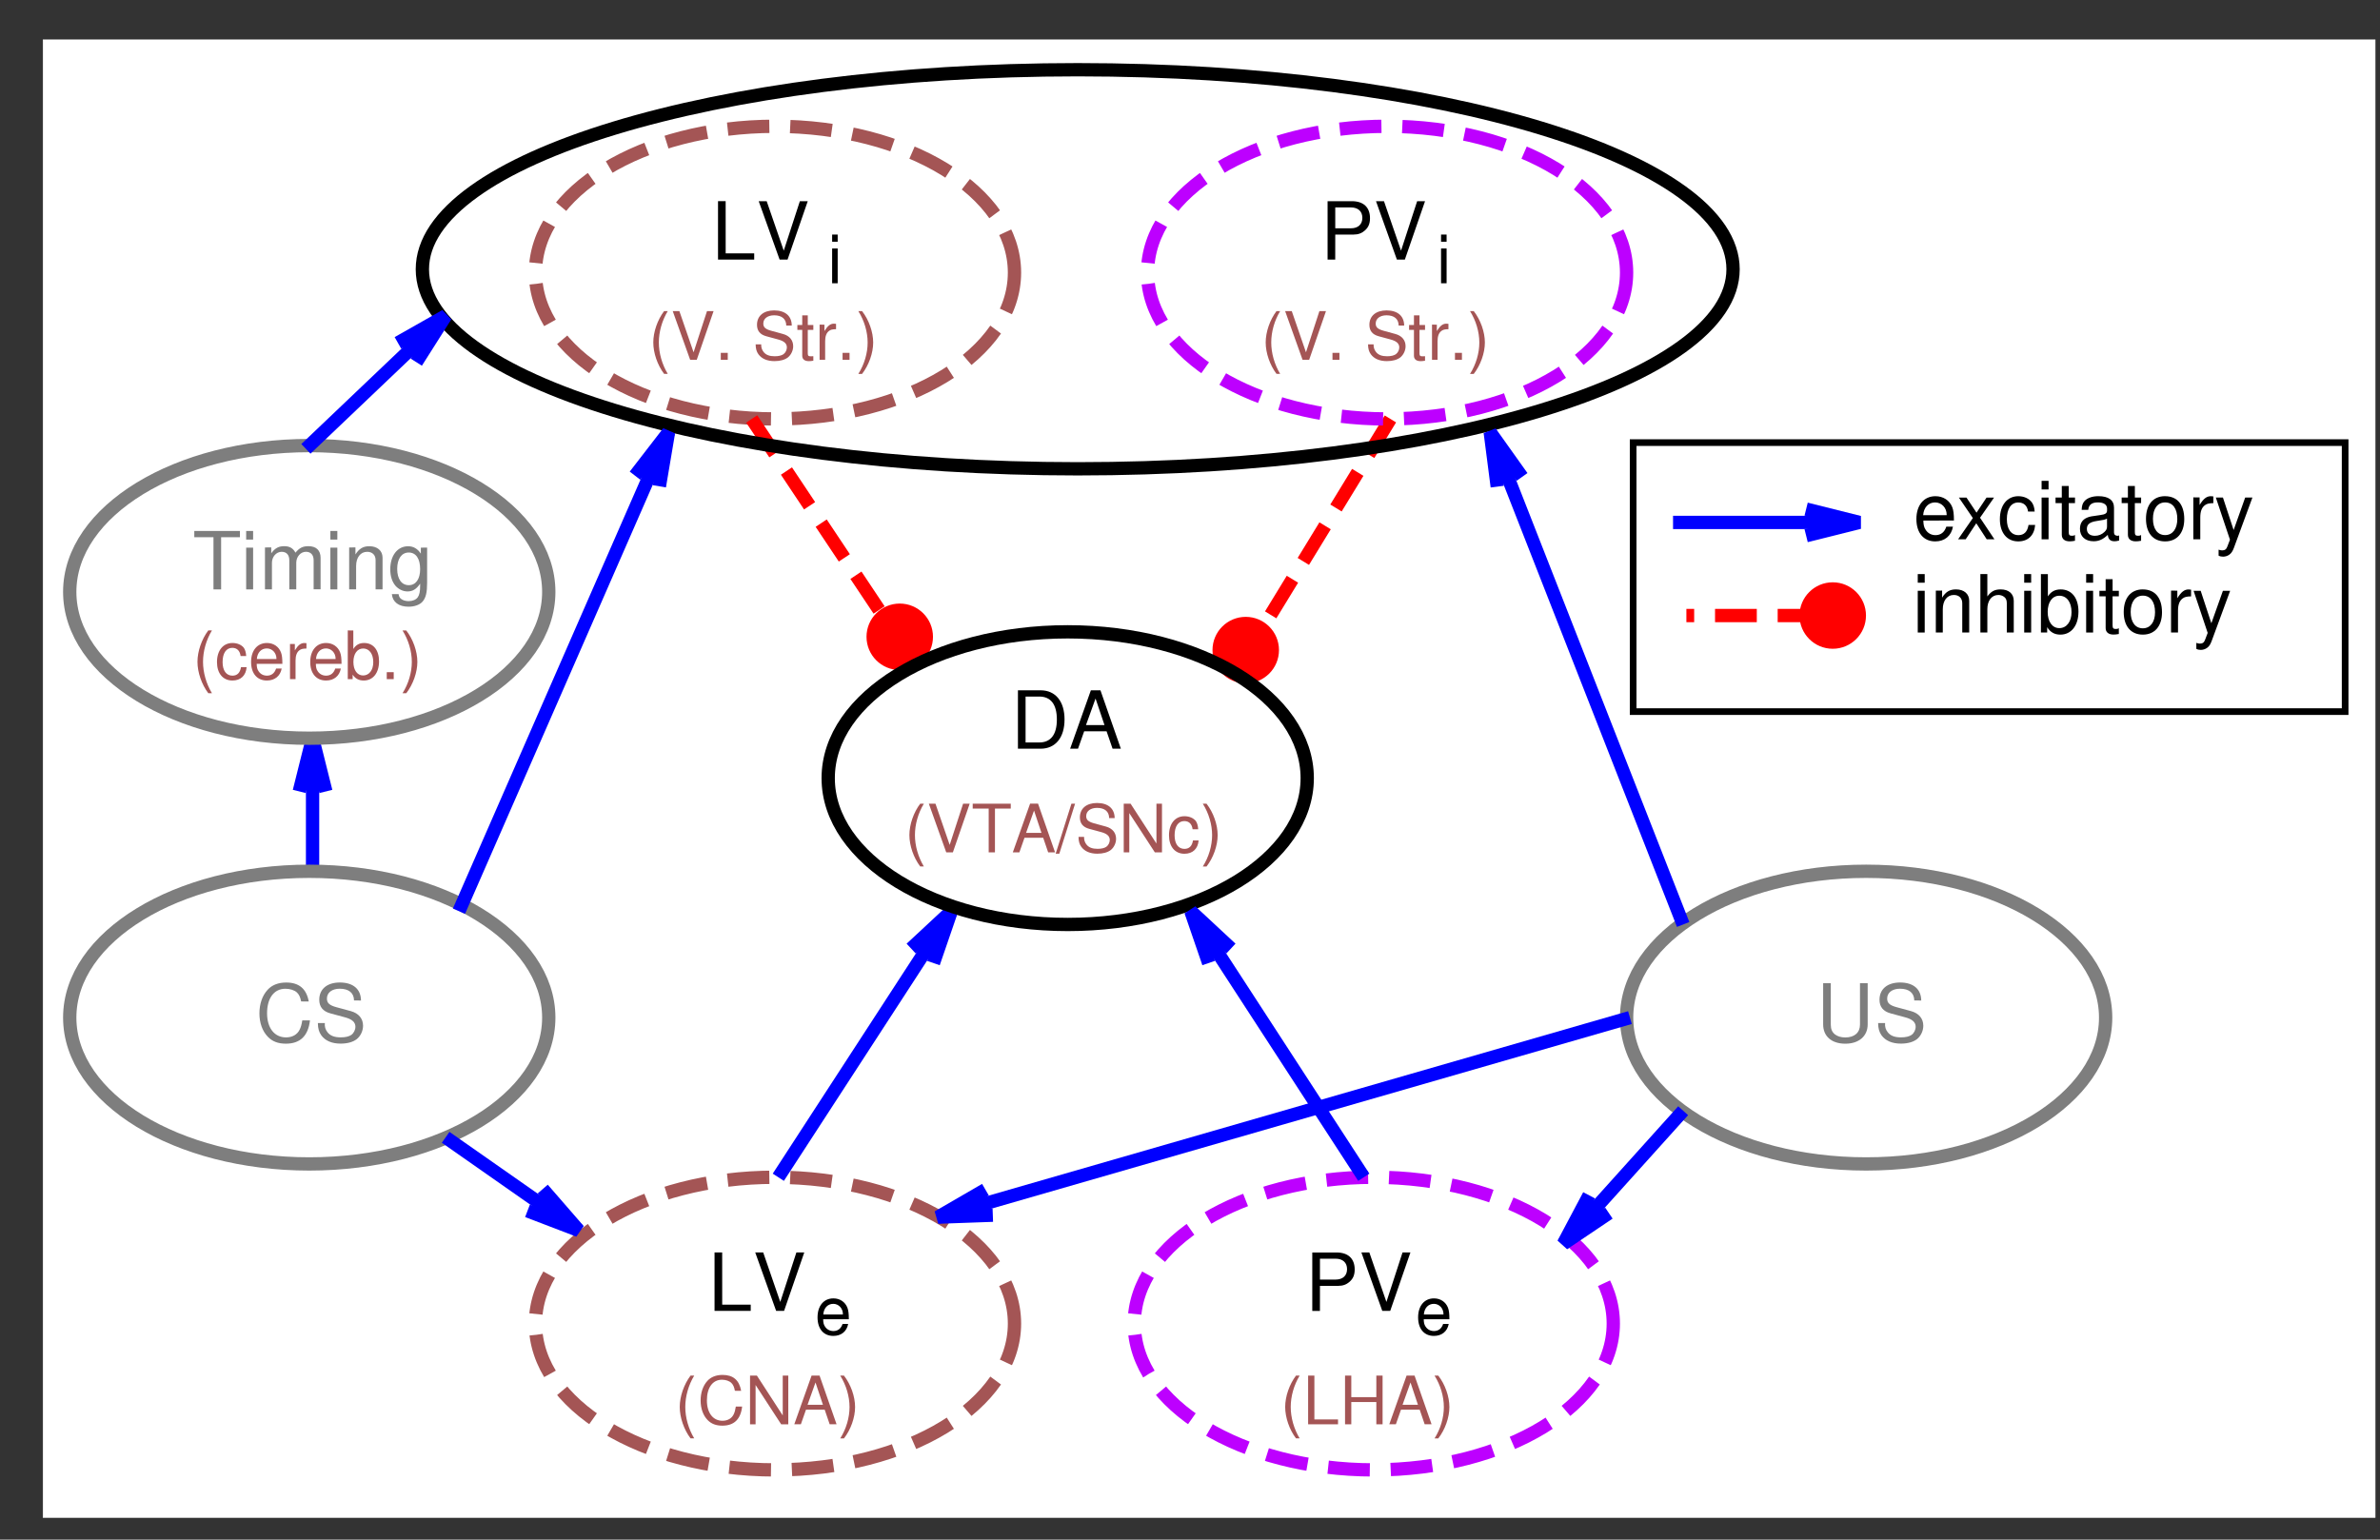 <?xml version="1.0" encoding="ISO-8859-1" standalone="yes"?>
<svg width="342" height="221.288">
  <rect width="100%" height="100%" fill="#333333" stroke="none"/>
  <defs> 
    <marker id="ArrowEnd" viewBox="0 0 10 10" refX="0" refY="5" 
     markerUnits="strokeWidth" 
     markerWidth="4" 
     markerHeight="3" 
     orient="auto"> 
        <path d="M 0 0 L 10 5 L 0 10 z" /> 
    </marker>
    <marker id="ArrowStart" viewBox="0 0 10 10" refX="10" refY="5" 
     markerUnits="strokeWidth" 
     markerWidth="4" 
     markerHeight="3" 
     orient="auto"> 
        <path d="M 10 0 L 0 5 L 10 10 z" /> 
    </marker> </defs>
<g>
<path style="stroke:none; fill-rule:evenodd; fill:#ffffff" d="M 6.201 218.092L 341.295 218.092L 341.295 5.732L 6.201 5.732L 6.201 218.092z"/>
<path style="stroke:#ffffff; stroke-width:0.1; fill:none" d="M 6.201 218.092L 341.295 218.092L 341.295 5.732L 6.201 5.732L 6.201 218.092z"/>
<path style="stroke:none; fill-rule:evenodd; fill:#000000" d="M 280.775 74.814C 280.775 73.896 280.709 73.345 280.537 72.9C 280.15 71.916 279.236 71.318 278.119 71.318C 276.455 71.318 275.381 72.611 275.381 74.599C 275.381 76.588 276.416 77.814 278.088 77.814C 279.451 77.814 280.396 77.021 280.635 75.693L 279.681 75.693C 279.424 76.494 278.888 76.916 278.127 76.916C 277.525 76.916 277.017 76.638 276.697 76.123C 276.471 75.775 276.392 75.423 276.381 74.818L 280.775 74.814zM 276.353 74.049C 276.431 72.939 277.107 72.213 278.072 72.213C 279.01 72.213 279.732 72.99 279.732 73.978C 279.732 73.998 279.732 74.021 279.724 74.045L 276.353 74.049z"/>
<path style="stroke:none; fill-rule:evenodd; fill:#000000" d="M 284.525 74.412L 286.541 71.517L 285.463 71.517L 284.021 73.685L 282.576 71.517L 281.486 71.517L 283.494 74.459L 281.373 77.513L 282.463 77.513L 283.986 75.209L 285.486 77.513L 286.596 77.513L 284.525 74.412z"/>
<path style="stroke:none; fill-rule:evenodd; fill:#000000" d="M 292.377 73.521C 292.334 72.931 292.209 72.552 291.978 72.216C 291.572 71.654 290.853 71.318 290.025 71.318C 288.424 71.318 287.377 72.611 287.377 74.623C 287.377 76.576 288.396 77.814 290.014 77.814C 291.431 77.814 292.33 76.943 292.447 75.451L 291.494 75.451C 291.338 76.427 290.849 76.916 290.045 76.916C 289.002 76.916 288.381 76.052 288.381 74.627C 288.381 73.119 288.99 72.22 290.025 72.22C 290.818 72.22 291.318 72.689 291.428 73.525L 292.377 73.521z"/>
<path style="stroke:none; fill-rule:evenodd; fill:#000000" d="M 294.373 71.513L 293.373 71.513L 293.373 77.513L 294.373 77.513L 294.373 71.513zM 294.373 69.111L 293.373 69.111L 293.373 70.349L 294.373 70.349L 294.373 69.111z"/>
<path style="stroke:none; fill-rule:evenodd; fill:#000000" d="M 298.174 71.513L 297.275 71.513L 297.275 69.853L 296.275 69.853L 296.275 71.513L 295.377 71.513L 295.377 72.31L 296.275 72.31L 296.275 76.857C 296.275 77.463 296.678 77.806 297.408 77.806C 297.631 77.806 297.857 77.783 298.17 77.724L 298.17 76.888C 298.056 76.974 297.92 77.006 297.752 77.006C 297.377 77.006 297.271 76.892 297.271 76.463L 297.271 72.31L 298.17 72.31L 298.174 71.513z"/>
<path style="stroke:none; fill-rule:evenodd; fill:#000000" d="M 304.514 76.951C 304.412 77.009 304.365 77.009 304.303 77.009C 303.967 77.009 303.779 76.838 303.779 76.537L 303.779 72.97C 303.779 71.896 303.002 71.314 301.529 71.314C 300.662 71.314 299.943 71.568 299.541 72.017C 299.267 72.326 299.154 72.673 299.131 73.275L 300.076 73.275C 300.154 72.545 300.58 72.209 301.463 72.209C 302.306 72.209 302.779 72.529 302.779 73.107L 302.779 73.361C 302.779 73.763 302.545 73.935 301.803 74.029C 300.478 74.201 300.275 74.248 299.916 74.396C 299.232 74.681 298.885 75.224 298.885 76.009C 298.885 77.103 299.638 77.795 300.849 77.795C 301.603 77.795 302.209 77.521 302.885 76.877C 302.951 77.509 303.248 77.795 303.865 77.795C 304.056 77.795 304.205 77.771 304.514 77.689L 304.514 76.951zM 302.775 75.654C 302.775 75.982 302.689 76.185 302.408 76.455C 302.029 76.818 301.572 77.009 301.025 77.009C 300.303 77.009 299.877 76.646 299.877 76.017C 299.877 75.369 300.287 75.037 301.279 74.884C 302.26 74.744 302.459 74.697 302.771 74.545L 302.775 75.654z"/>
<path style="stroke:none; fill-rule:evenodd; fill:#000000" d="M 307.674 71.513L 306.775 71.513L 306.775 69.853L 305.775 69.853L 305.775 71.513L 304.877 71.513L 304.877 72.31L 305.775 72.31L 305.775 76.857C 305.775 77.463 306.178 77.806 306.908 77.806C 307.131 77.806 307.357 77.783 307.67 77.724L 307.67 76.888C 307.556 76.974 307.42 77.006 307.252 77.006C 306.877 77.006 306.771 76.892 306.771 76.463L 306.771 72.31L 307.67 72.31L 307.674 71.513z"/>
<path style="stroke:none; fill-rule:evenodd; fill:#000000" d="M 311.111 71.314C 309.408 71.314 308.373 72.529 308.373 74.564C 308.373 76.599 309.392 77.814 311.123 77.814C 312.826 77.814 313.873 76.603 313.873 74.611C 313.873 72.521 312.865 71.318 311.111 71.318L 311.111 71.314zM 311.123 72.213C 312.217 72.213 312.873 73.099 312.873 74.595C 312.873 76.009 312.197 76.908 311.123 76.908C 310.041 76.908 309.373 76.021 309.373 74.56C 309.373 73.111 310.037 72.213 311.123 72.213z"/>
<path style="stroke:none; fill-rule:evenodd; fill:#000000" d="M 315.174 71.486L 315.174 77.509L 316.174 77.509L 316.174 74.377C 316.174 73.513 316.385 72.951 316.834 72.615C 317.123 72.396 317.404 72.33 318.053 72.314L 318.053 71.349C 317.896 71.33 317.818 71.318 317.693 71.318C 317.084 71.318 316.619 71.685 316.076 72.584L 316.076 71.494L 315.174 71.486z"/>
<path style="stroke:none; fill-rule:evenodd; fill:#000000" d="M 322.627 71.513L 320.967 76.181L 319.431 71.513L 318.412 71.513L 320.439 77.568L 320.076 78.521C 319.928 78.947 319.713 79.107 319.31 79.107C 319.174 79.107 319.014 79.072 318.806 79.002L 318.806 79.861C 318.998 79.963 319.193 80.009 319.447 80.009C 319.756 80.009 320.088 79.908 320.342 79.724C 320.638 79.509 320.81 79.256 320.994 78.775L 323.666 71.513L 322.627 71.513z"/>
<path style="stroke:none; fill-rule:evenodd; fill:#000000" d="M 276.576 84.912L 275.576 84.912L 275.576 90.912L 276.576 90.912L 276.576 84.912zM 276.576 82.513L 275.576 82.513L 275.576 83.752L 276.576 83.752L 276.576 82.513z"/>
<path style="stroke:none; fill-rule:evenodd; fill:#000000" d="M 278.174 84.888L 278.174 90.912L 279.174 90.912L 279.174 87.564C 279.174 86.326 279.799 85.513 280.764 85.513C 281.502 85.513 281.971 85.974 281.971 86.705L 281.971 90.908L 282.971 90.908L 282.971 86.357C 282.971 85.357 282.228 84.713 281.068 84.713C 280.174 84.713 279.603 85.056 279.076 85.896L 279.076 84.884L 278.174 84.888z"/>
<path style="stroke:none; fill-rule:evenodd; fill:#000000" d="M 284.576 82.513L 284.576 90.912L 285.576 90.912L 285.576 87.564C 285.576 86.326 286.201 85.513 287.166 85.513C 287.467 85.513 287.767 85.615 287.994 85.791C 288.26 85.986 288.373 86.275 288.373 86.705L 288.373 90.908L 289.373 90.908L 289.373 86.357C 289.373 85.345 288.654 84.713 287.49 84.713C 286.646 84.713 286.135 84.978 285.576 85.724L 285.576 82.513L 284.576 82.513z"/>
<path style="stroke:none; fill-rule:evenodd; fill:#000000" d="M 291.873 84.912L 290.873 84.912L 290.873 90.912L 291.873 90.912L 291.873 84.912zM 291.873 82.513L 290.873 82.513L 290.873 83.752L 291.873 83.752L 291.873 82.513z"/>
<path style="stroke:none; fill-rule:evenodd; fill:#000000" d="M 293.275 82.513L 293.275 90.912L 294.174 90.912L 294.174 90.146C 294.627 90.869 295.232 91.213 296.068 91.213C 297.642 91.213 298.67 89.908 298.67 87.896C 298.67 85.931 297.689 84.716 296.119 84.716C 295.299 84.716 294.721 85.029 294.275 85.716L 294.275 82.517L 293.275 82.513zM 295.92 85.623C 296.986 85.623 297.674 86.549 297.674 87.986C 297.674 89.349 296.963 90.279 295.92 90.279C 294.912 90.279 294.248 89.361 294.248 87.951C 294.248 86.541 294.912 85.623 295.92 85.623z"/>
<path style="stroke:none; fill-rule:evenodd; fill:#000000" d="M 300.775 84.912L 299.775 84.912L 299.775 90.912L 300.775 90.912L 300.775 84.912zM 300.775 82.513L 299.775 82.513L 299.775 83.752L 300.775 83.752L 300.775 82.513z"/>
<path style="stroke:none; fill-rule:evenodd; fill:#000000" d="M 304.474 84.912L 303.576 84.912L 303.576 83.252L 302.576 83.252L 302.576 84.912L 301.678 84.912L 301.678 85.709L 302.576 85.709L 302.576 90.256C 302.576 90.861 302.978 91.205 303.709 91.205C 303.931 91.205 304.158 91.181 304.471 91.123L 304.471 90.287C 304.357 90.373 304.221 90.404 304.053 90.404C 303.678 90.404 303.572 90.291 303.572 89.861L 303.572 85.709L 304.471 85.709L 304.474 84.912z"/>
<path style="stroke:none; fill-rule:evenodd; fill:#000000" d="M 307.912 84.713C 306.209 84.713 305.174 85.927 305.174 87.963C 305.174 89.998 306.193 91.213 307.924 91.213C 309.627 91.213 310.674 90.002 310.674 88.009C 310.674 85.92 309.666 84.716 307.912 84.716L 307.912 84.713zM 307.924 85.611C 309.017 85.611 309.674 86.498 309.674 87.994C 309.674 89.408 308.998 90.306 307.924 90.306C 306.842 90.306 306.174 89.42 306.174 87.959C 306.174 86.509 306.838 85.611 307.924 85.611z"/>
<path style="stroke:none; fill-rule:evenodd; fill:#000000" d="M 311.974 84.888L 311.974 90.912L 312.974 90.912L 312.974 87.779C 312.974 86.916 313.185 86.353 313.635 86.017C 313.924 85.799 314.205 85.732 314.853 85.716L 314.853 84.752C 314.697 84.732 314.619 84.72 314.494 84.72C 313.885 84.72 313.42 85.088 312.877 85.986L 312.877 84.896L 311.974 84.888z"/>
<path style="stroke:none; fill-rule:evenodd; fill:#000000" d="M 319.428 84.912L 317.767 89.58L 316.232 84.912L 315.213 84.912L 317.24 90.966L 316.877 91.92C 316.728 92.345 316.514 92.506 316.111 92.506C 315.974 92.506 315.814 92.47 315.607 92.4L 315.607 93.259C 315.799 93.361 315.994 93.408 316.248 93.408C 316.556 93.408 316.888 93.306 317.142 93.123C 317.439 92.908 317.611 92.654 317.795 92.173L 320.467 84.912L 319.428 84.912z"/>
<path style="stroke:none; fill-rule:evenodd; fill:#ff0000" d="M 267.181 88.47C 267.181 86.361 265.471 84.65 263.361 84.65C 261.252 84.65 259.541 86.361 259.541 88.47C 259.541 90.58 261.252 92.291 263.361 92.291C 265.471 92.291 267.181 90.58 267.181 88.47"/>
<path style="stroke:#ff0000; stroke-width:1.912; fill:none" d="M 267.181 88.47C 267.181 86.361 265.471 84.65 263.361 84.65C 261.252 84.65 259.541 86.361 259.541 88.47C 259.541 90.58 261.252 92.291 263.361 92.291C 265.471 92.291 267.181 90.58 267.181 88.47"/>
<path style="stroke:#ff0000; stroke-dasharray:6,3; stroke-width:1.912; fill:none" d="M 261.447 88.47L 242.33 88.47"/>
<path style="stroke:#0000ff; stroke-width:1.912; fill:none" d="M 240.412 75.088L 267.181 75.088"/>
<path style="stroke:#0000ff; stroke-width:1.912; fill:none" d="M 259.537 73.173L 267.181 75.084L 259.537 76.994"/>
<path style="stroke:#000000; stroke-width:0.956; fill:none" d="M 234.678 102.279L 336.99 102.279L 336.99 63.615L 234.678 63.615L 234.678 102.279z"/>
<path style="stroke:none; fill-rule:evenodd; fill:#ff0000" d="M 133.111 91.525C 133.111 89.416 131.4 87.705 129.291 87.705C 127.181 87.705 125.471 89.416 125.471 91.525C 125.471 93.634 127.181 95.345 129.291 95.345C 131.4 95.345 133.111 93.634 133.111 91.525"/>
<path style="stroke:#ff0000; stroke-width:1.912; fill:none" d="M 133.111 91.525C 133.111 89.416 131.4 87.705 129.291 87.705C 127.181 87.705 125.471 89.416 125.471 91.525C 125.471 93.634 127.181 95.345 129.291 95.345C 131.4 95.345 133.111 93.634 133.111 91.525"/>
<path style="stroke:none; fill-rule:evenodd; fill:#ff0000" d="M 182.83 93.435C 182.83 91.326 181.119 89.615 179.01 89.615C 176.9 89.615 175.189 91.326 175.189 93.435C 175.189 95.545 176.9 97.256 179.01 97.256C 181.119 97.256 182.83 95.545 182.83 93.435"/>
<path style="stroke:#ff0000; stroke-width:1.912; fill:none" d="M 182.83 93.435C 182.83 91.326 181.119 89.615 179.01 89.615C 176.9 89.615 175.189 91.326 175.189 93.435C 175.189 95.545 176.9 97.256 179.01 97.256C 181.119 97.256 182.83 95.545 182.83 93.435"/>
<path style="stroke:none; fill-rule:evenodd; fill:#000000" d="M 104.275 28.912L 103.178 28.912L 103.178 37.31L 108.377 37.31L 108.377 36.412L 104.279 36.412L 104.275 28.912z"/>
<path style="stroke:none; fill-rule:evenodd; fill:#000000" d="M 113.17 37.314L 116.072 28.916L 114.939 28.916L 112.623 36.029L 110.17 28.916L 109.025 28.916L 112.029 37.314L 113.17 37.314z"/>
<path style="stroke:none; fill-rule:evenodd; fill:#000000" d="M 120.373 35.713L 119.576 35.713L 119.576 40.713L 120.373 40.713L 120.373 35.713zM 120.373 33.713L 119.576 33.713L 119.576 34.744L 120.373 34.744L 120.373 33.713z"/>
<path style="stroke:#a45555; stroke-dasharray:6,3; stroke-width:1.912; fill:none" d="M 145.779 39.181C 145.779 27.568 130.373 18.15 111.361 18.15C 92.353 18.15 76.943 27.564 76.943 39.181C 76.943 50.795 92.349 60.213 111.361 60.213C 130.369 60.213 145.779 50.799 145.779 39.181"/>
<path style="stroke:#ff0000; stroke-dasharray:6,3; stroke-width:1.912; fill:none" d="M 108.017 60.213L 130.963 94.631"/>
<path style="stroke:#ff0000; stroke-dasharray:6,3; stroke-width:1.912; fill:none" d="M 199.799 60.213L 178.767 94.631"/>
<path style="stroke:#0000ff; stroke-width:1.912; fill:none" d="M 44.916 125.224L 44.916 106.107"/>
<path style="stroke:#0000ff; stroke-width:1.912; fill:none" d="M 43.005 113.752L 44.916 106.107L 46.826 113.752"/>
<path style="stroke:#0000ff; stroke-width:1.912; fill:none" d="M 111.842 169.205L 136.697 130.966"/>
<path style="stroke:#0000ff; stroke-width:1.912; fill:none" d="M 130.928 136.334L 136.697 130.966L 134.135 138.42"/>
<path style="stroke:#7e7e7e; stroke-width:1.912; fill:none" d="M 78.857 85.072C 78.857 73.459 63.451 64.041 44.439 64.041C 25.431 64.041 10.021 73.455 10.021 85.072C 10.021 96.685 25.427 106.103 44.439 106.103C 63.447 106.103 78.857 96.689 78.857 85.072"/>
<path style="stroke:none; fill-rule:evenodd; fill:#7e7e7e" d="M 31.775 77.213L 34.478 77.213L 34.478 76.314L 27.92 76.314L 27.92 77.213L 30.677 77.213L 30.677 84.713L 31.775 84.713L 31.775 77.213z"/>
<path style="stroke:none; fill-rule:evenodd; fill:#7e7e7e" d="M 36.373 78.713L 35.373 78.713L 35.373 84.713L 36.373 84.713L 36.373 78.713zM 36.373 76.314L 35.373 76.314L 35.373 77.552L 36.373 77.552L 36.373 76.314z"/>
<path style="stroke:none; fill-rule:evenodd; fill:#7e7e7e" d="M 38.076 78.685L 38.076 84.709L 39.076 84.709L 39.076 80.896C 39.076 80.017 39.701 79.31 40.47 79.31C 41.173 79.31 41.572 79.748 41.572 80.525L 41.572 84.705L 42.572 84.705L 42.572 80.892C 42.572 80.013 43.197 79.306 43.967 79.306C 44.658 79.306 45.068 79.756 45.068 80.521L 45.068 84.701L 46.068 84.701L 46.068 80.181C 46.068 79.103 45.447 78.502 44.314 78.502C 43.509 78.502 43.021 78.744 42.459 79.435C 42.103 78.783 41.619 78.502 40.834 78.502C 40.029 78.502 39.498 78.799 38.978 79.525L 38.978 78.677L 38.076 78.685z"/>
<path style="stroke:none; fill-rule:evenodd; fill:#7e7e7e" d="M 48.474 78.713L 47.474 78.713L 47.474 84.713L 48.474 84.713L 48.474 78.713zM 48.474 76.314L 47.474 76.314L 47.474 77.552L 48.474 77.552L 48.474 76.314z"/>
<path style="stroke:none; fill-rule:evenodd; fill:#7e7e7e" d="M 50.174 78.685L 50.174 84.709L 51.174 84.709L 51.174 81.361C 51.174 80.123 51.799 79.31 52.764 79.31C 53.502 79.31 53.971 79.771 53.971 80.502L 53.971 84.705L 54.971 84.705L 54.971 80.154C 54.971 79.154 54.228 78.509 53.068 78.509C 52.174 78.509 51.603 78.853 51.076 79.693L 51.076 78.681L 50.174 78.685z"/>
<path style="stroke:none; fill-rule:evenodd; fill:#7e7e7e" d="M 60.474 78.713L 60.474 79.572C 59.994 78.853 59.408 78.513 58.638 78.513C 57.115 78.513 56.08 79.853 56.08 81.818C 56.08 82.81 56.342 83.619 56.834 84.197C 57.279 84.705 57.92 85.006 58.553 85.006C 59.306 85.006 59.834 84.677 60.373 83.892L 60.373 84.201C 60.373 85.013 60.271 85.509 60.033 85.841C 59.783 86.197 59.295 86.4 58.717 86.4C 58.287 86.4 57.9 86.287 57.638 86.08C 57.424 85.908 57.334 85.748 57.275 85.392L 56.31 85.392C 56.412 86.525 57.291 87.201 58.701 87.201C 59.592 87.201 60.357 86.916 60.748 86.435C 61.205 85.888 61.377 85.131 61.377 83.72L 61.377 78.705L 60.474 78.713zM 58.736 79.412C 59.764 79.412 60.373 80.287 60.373 81.795C 60.373 83.232 59.756 84.107 58.748 84.107C 57.705 84.107 57.076 83.22 57.076 81.759C 57.076 80.31 57.717 79.412 58.736 79.412z"/>
<path style="stroke:#7e7e7e; stroke-width:1.912; fill:none" d="M 78.857 146.259C 78.857 134.646 63.451 125.228 44.439 125.228C 25.431 125.228 10.021 134.642 10.021 146.259C 10.021 157.873 25.427 167.291 44.439 167.291C 63.447 167.291 78.857 157.877 78.857 146.259"/>
<path style="stroke:none; fill-rule:evenodd; fill:#7e7e7e" d="M 44.369 143.943C 44.033 142.111 42.97 141.216 41.123 141.216C 39.994 141.216 39.08 141.572 38.455 142.263C 37.693 143.091 37.279 144.287 37.279 145.646C 37.279 147.025 37.705 148.213 38.502 149.029C 39.146 149.697 39.978 150.006 41.076 150.006C 43.13 150.006 44.287 148.896 44.541 146.658L 43.435 146.658C 43.345 147.248 43.232 147.65 43.056 147.994C 42.712 148.705 42.002 149.103 41.103 149.103C 39.435 149.103 38.377 147.752 38.377 145.631C 38.377 143.451 39.388 142.111 41.009 142.111C 41.685 142.111 42.318 142.322 42.666 142.646C 42.974 142.939 43.146 143.302 43.275 143.935L 44.369 143.943z"/>
<path style="stroke:none; fill-rule:evenodd; fill:#7e7e7e" d="M 51.873 143.802C 51.861 142.166 50.744 141.213 48.83 141.213C 47.006 141.213 45.877 142.162 45.877 143.689C 45.877 144.716 46.408 145.365 47.498 145.658L 49.553 146.213C 50.596 146.49 51.072 146.916 51.072 147.576C 51.072 148.025 50.834 148.49 50.486 148.744C 50.158 148.974 49.638 149.099 48.971 149.099C 48.076 149.099 47.467 148.877 47.068 148.373C 46.764 147.994 46.631 147.576 46.678 147.041L 45.678 147.041C 45.685 147.818 45.834 148.326 46.162 148.795C 46.728 149.58 47.681 149.998 48.939 149.998C 49.924 149.998 50.728 149.771 51.264 149.353C 51.818 148.908 52.17 148.158 52.17 147.431C 52.17 146.396 51.537 145.638 50.412 145.326L 48.338 144.763C 47.342 144.49 46.978 144.166 46.978 143.521C 46.978 142.67 47.709 142.107 48.818 142.107C 50.127 142.107 50.861 142.713 50.873 143.795L 51.873 143.802z"/>
<path style="stroke:#000000; stroke-width:1.912; fill:none" d="M 187.846 111.841C 187.846 100.228 172.439 90.81 153.428 90.81C 134.42 90.81 119.01 100.224 119.01 111.841C 119.01 123.455 134.416 132.873 153.428 132.873C 172.435 132.873 187.846 123.459 187.846 111.841"/>
<path style="stroke:none; fill-rule:evenodd; fill:#000000" d="M 146.275 107.611L 149.529 107.611C 151.662 107.611 152.971 106.021 152.971 103.408C 152.971 100.806 151.674 99.216 149.529 99.216L 146.275 99.216L 146.275 107.611zM 147.373 106.713L 147.373 100.115L 149.346 100.115C 150.998 100.115 151.869 101.248 151.869 103.42C 151.869 105.568 150.998 106.713 149.346 106.713L 147.373 106.713z"/>
<path style="stroke:none; fill-rule:evenodd; fill:#000000" d="M 159.014 105.111L 159.873 107.611L 161.064 107.611L 158.131 99.213L 156.756 99.213L 153.775 107.611L 154.908 107.611L 155.791 105.111L 159.014 105.111zM 158.713 104.213L 156.053 104.213L 157.428 100.4L 158.713 104.213z"/>
<path style="stroke:#bd00ff; stroke-dasharray:6,3; stroke-width:1.912; fill:none" d="M 233.736 39.181C 233.736 27.568 218.33 18.15 199.318 18.15C 180.31 18.15 164.9 27.564 164.9 39.181C 164.9 50.795 180.306 60.213 199.318 60.213C 218.326 60.213 233.736 50.799 233.736 39.181"/>
<path style="stroke:none; fill-rule:evenodd; fill:#000000" d="M 191.873 33.713L 194.514 33.713C 195.17 33.713 195.689 33.521 196.138 33.119C 196.646 32.666 196.865 32.127 196.865 31.361C 196.865 29.799 195.928 28.916 194.26 28.916L 190.771 28.916L 190.771 37.314L 191.869 37.314L 191.873 33.713zM 191.873 32.814L 191.873 29.814L 194.123 29.814C 195.154 29.814 195.767 30.377 195.767 31.314C 195.767 32.248 195.154 32.814 194.123 32.814L 191.873 32.814z"/>
<path style="stroke:none; fill-rule:evenodd; fill:#000000" d="M 201.873 37.314L 204.775 28.916L 203.642 28.916L 201.326 36.029L 198.873 28.916L 197.728 28.916L 200.732 37.314L 201.873 37.314z"/>
<path style="stroke:none; fill-rule:evenodd; fill:#000000" d="M 207.873 35.713L 207.076 35.713L 207.076 40.713L 207.873 40.713L 207.873 35.713zM 207.873 33.713L 207.076 33.713L 207.076 34.744L 207.873 34.744L 207.873 33.713z"/>
<path style="stroke:#a45555; stroke-dasharray:6,3; stroke-width:1.912; fill:none" d="M 145.779 190.236C 145.779 178.623 130.373 169.205 111.361 169.205C 92.353 169.205 76.943 178.619 76.943 190.236C 76.943 201.849 92.349 211.267 111.361 211.267C 130.369 211.267 145.779 201.853 145.779 190.236"/>
<path style="stroke:none; fill-rule:evenodd; fill:#000000" d="M 121.974 189.611C 121.974 188.826 121.92 188.353 121.775 187.97C 121.455 187.127 120.693 186.615 119.76 186.615C 118.373 186.615 117.478 187.689 117.478 189.341C 117.478 190.99 118.342 192.009 119.744 192.009C 120.885 192.009 121.674 191.369 121.877 190.291L 121.072 190.291C 120.853 190.959 120.4 191.31 119.76 191.31C 119.252 191.31 118.822 191.084 118.553 190.67C 118.361 190.388 118.295 190.107 118.287 189.615L 121.974 189.611zM 118.306 188.927C 118.373 188.002 118.935 187.4 119.74 187.4C 120.521 187.4 121.123 188.049 121.123 188.873C 121.123 188.888 121.123 188.908 121.115 188.927L 118.306 188.927z"/>
<path style="stroke:none; fill-rule:evenodd; fill:#000000" d="M 103.775 180.013L 102.678 180.013L 102.678 188.412L 107.877 188.412L 107.877 187.513L 103.779 187.513L 103.775 180.013z"/>
<path style="stroke:none; fill-rule:evenodd; fill:#000000" d="M 112.67 188.412L 115.572 180.013L 114.439 180.013L 112.123 187.127L 109.67 180.013L 108.525 180.013L 111.529 188.412L 112.67 188.412z"/>
<path style="stroke:#bd00ff; stroke-dasharray:6,3; stroke-width:1.912; fill:none" d="M 231.826 190.236C 231.826 178.623 216.42 169.205 197.408 169.205C 178.4 169.205 162.99 178.619 162.99 190.236C 162.99 201.849 178.396 211.267 197.408 211.267C 216.416 211.267 231.826 201.853 231.826 190.236"/>
<path style="stroke:none; fill-rule:evenodd; fill:#000000" d="M 208.275 189.611C 208.275 188.826 208.221 188.353 208.076 187.97C 207.756 187.127 206.994 186.615 206.06 186.615C 204.674 186.615 203.779 187.689 203.779 189.341C 203.779 190.99 204.642 192.009 206.045 192.009C 207.185 192.009 207.974 191.369 208.178 190.291L 207.373 190.291C 207.154 190.959 206.701 191.31 206.06 191.31C 205.553 191.31 205.123 191.084 204.853 190.67C 204.662 190.388 204.596 190.107 204.588 189.615L 208.275 189.611zM 204.607 188.927C 204.674 188.002 205.236 187.4 206.041 187.4C 206.822 187.4 207.424 188.049 207.424 188.873C 207.424 188.888 207.424 188.908 207.416 188.927L 204.607 188.927z"/>
<path style="stroke:none; fill-rule:evenodd; fill:#000000" d="M 189.674 184.814L 192.314 184.814C 192.971 184.814 193.49 184.623 193.939 184.22C 194.447 183.767 194.666 183.228 194.666 182.463C 194.666 180.9 193.728 180.017 192.06 180.017L 188.572 180.017L 188.572 188.416L 189.67 188.416L 189.674 184.814zM 189.674 183.912L 189.674 180.912L 191.924 180.912C 192.955 180.912 193.568 181.474 193.568 182.412C 193.568 183.345 192.955 183.912 191.924 183.912L 189.674 183.912z"/>
<path style="stroke:none; fill-rule:evenodd; fill:#000000" d="M 199.771 188.412L 202.674 180.013L 201.541 180.013L 199.224 187.127L 196.771 180.013L 195.627 180.013L 198.631 188.412L 199.771 188.412z"/>
<path style="stroke:#0000ff; stroke-width:1.912; fill:none" d="M 64.037 163.466L 83.154 176.849"/>
<path style="stroke:#0000ff; stroke-width:1.912; fill:none" d="M 77.99 170.9L 83.158 176.849L 75.799 174.033"/>
<path style="stroke:#7e7e7e; stroke-width:1.912; fill:none" d="M 302.576 146.259C 302.576 134.646 287.17 125.228 268.158 125.228C 249.15 125.228 233.74 134.642 233.74 146.259C 233.74 157.873 249.146 167.291 268.158 167.291C 287.166 167.291 302.576 157.877 302.576 146.259"/>
<path style="stroke:none; fill-rule:evenodd; fill:#7e7e7e" d="M 267.275 141.314L 267.275 147.275C 267.275 148.416 266.478 149.111 265.166 149.111C 264.56 149.111 264.068 148.963 263.674 148.67C 263.271 148.345 263.08 147.916 263.08 147.275L 263.08 141.314L 261.982 141.314L 261.982 147.236C 261.982 148.947 263.193 150.009 265.17 150.009C 267.123 150.009 268.381 148.923 268.381 147.236L 268.381 141.314L 267.275 141.314z"/>
<path style="stroke:none; fill-rule:evenodd; fill:#7e7e7e" d="M 276.076 143.802C 276.064 142.166 274.947 141.213 273.033 141.213C 271.209 141.213 270.08 142.162 270.08 143.689C 270.08 144.716 270.611 145.365 271.701 145.658L 273.756 146.213C 274.799 146.49 275.275 146.916 275.275 147.576C 275.275 148.025 275.037 148.49 274.689 148.744C 274.361 148.974 273.842 149.099 273.174 149.099C 272.279 149.099 271.67 148.877 271.271 148.373C 270.967 147.994 270.834 147.576 270.881 147.041L 269.881 147.041C 269.888 147.818 270.037 148.326 270.365 148.795C 270.931 149.58 271.885 149.998 273.142 149.998C 274.127 149.998 274.931 149.771 275.467 149.353C 276.021 148.908 276.373 148.158 276.373 147.431C 276.373 146.396 275.74 145.638 274.615 145.326L 272.541 144.763C 271.545 144.49 271.181 144.166 271.181 143.521C 271.181 142.67 271.912 142.107 273.021 142.107C 274.33 142.107 275.064 142.713 275.076 143.795L 276.076 143.802z"/>
<path style="stroke:#0000ff; stroke-width:1.912; fill:none" d="M 241.865 159.642L 224.658 178.759"/>
<path style="stroke:#0000ff; stroke-width:1.912; fill:none" d="M 231.193 174.357L 224.658 178.759L 228.349 171.799"/>
<path style="stroke:#0000ff; stroke-width:1.912; fill:none" d="M 195.974 169.205L 171.119 130.966"/>
<path style="stroke:#0000ff; stroke-width:1.912; fill:none" d="M 173.681 138.416L 171.119 130.963L 176.888 136.33"/>
<path style="stroke:#0000ff; stroke-width:1.912; fill:none" d="M 234.217 146.259L 134.787 174.939"/>
<path style="stroke:#0000ff; stroke-width:1.912; fill:none" d="M 142.666 174.658L 134.787 174.939L 141.603 170.986"/>
<path style="stroke:none; fill-rule:evenodd; fill:#a45555" d="M 29.931 90.611C 28.978 91.869 28.377 93.615 28.377 95.119C 28.377 96.634 28.978 98.377 29.931 99.634L 30.455 99.634C 29.634 98.267 29.174 96.654 29.174 95.119C 29.174 93.595 29.631 91.974 30.455 90.611L 29.931 90.611z"/>
<path style="stroke:none; fill-rule:evenodd; fill:#a45555" d="M 35.377 94.287C 35.341 93.759 35.236 93.416 35.045 93.115C 34.701 92.677 34.099 92.416 33.404 92.416C 32.06 92.416 31.181 93.49 31.181 95.162C 31.181 96.783 32.037 97.81 33.396 97.81C 34.587 97.81 35.341 97.103 35.439 95.892L 34.63 95.892C 34.498 96.705 34.084 97.111 33.4 97.111C 32.513 97.111 31.986 96.377 31.986 95.162C 31.986 93.881 32.505 93.115 33.38 93.115C 34.052 93.115 34.478 93.533 34.572 94.287L 35.377 94.287z"/>
<path style="stroke:none; fill-rule:evenodd; fill:#a45555" d="M 40.576 95.412C 40.576 94.627 40.521 94.154 40.377 93.771C 40.056 92.927 39.295 92.416 38.361 92.416C 36.974 92.416 36.08 93.49 36.08 95.142C 36.08 96.791 36.943 97.81 38.345 97.81C 39.486 97.81 40.275 97.17 40.478 96.091L 39.673 96.091C 39.455 96.759 39.002 97.111 38.361 97.111C 37.853 97.111 37.423 96.884 37.154 96.47C 36.962 96.189 36.896 95.908 36.888 95.416L 40.576 95.412zM 36.908 94.724C 36.974 93.799 37.537 93.197 38.341 93.197C 39.123 93.197 39.724 93.845 39.724 94.67C 39.724 94.685 39.724 94.705 39.716 94.724L 36.908 94.724z"/>
<path style="stroke:none; fill-rule:evenodd; fill:#a45555" d="M 41.673 92.556L 41.673 97.611L 42.47 97.611L 42.47 94.959C 42.47 94.228 42.646 93.752 43.021 93.466C 43.263 93.283 43.494 93.224 44.037 93.213L 44.037 92.443C 43.904 92.427 43.838 92.42 43.732 92.42C 43.22 92.42 42.83 92.728 42.369 93.478L 42.369 92.564L 41.673 92.556z"/>
<path style="stroke:none; fill-rule:evenodd; fill:#a45555" d="M 49.076 95.412C 49.076 94.627 49.021 94.154 48.877 93.771C 48.556 92.927 47.795 92.416 46.861 92.416C 45.474 92.416 44.58 93.49 44.58 95.142C 44.58 96.791 45.443 97.81 46.846 97.81C 47.986 97.81 48.775 97.17 48.978 96.091L 48.174 96.091C 47.955 96.759 47.502 97.111 46.861 97.111C 46.353 97.111 45.924 96.884 45.654 96.47C 45.463 96.189 45.396 95.908 45.388 95.416L 49.076 95.412zM 45.408 94.724C 45.474 93.799 46.037 93.197 46.842 93.197C 47.623 93.197 48.224 93.845 48.224 94.67C 48.224 94.685 48.224 94.705 48.217 94.724L 45.408 94.724z"/>
<path style="stroke:none; fill-rule:evenodd; fill:#a45555" d="M 49.974 90.611L 49.974 97.611L 50.674 97.611L 50.674 96.97C 51.056 97.537 51.568 97.81 52.271 97.81C 53.599 97.81 54.467 96.724 54.467 95.056C 54.467 93.423 53.642 92.416 52.322 92.416C 51.635 92.416 51.146 92.685 50.771 93.283L 50.771 90.615L 49.974 90.611zM 52.178 93.205C 53.064 93.205 53.638 93.978 53.638 95.173C 53.638 96.31 53.049 97.084 52.178 97.084C 51.338 97.084 50.783 96.322 50.783 95.146C 50.783 93.97 51.338 93.209 52.178 93.209L 52.178 93.205z"/>
<path style="stroke:none; fill-rule:evenodd; fill:#a45555" d="M 55.576 97.611L 56.576 97.611L 56.576 96.611L 55.576 96.611L 55.576 97.611z"/>
<path style="stroke:none; fill-rule:evenodd; fill:#a45555" d="M 58.377 99.638C 59.353 98.384 59.974 96.638 59.974 95.131C 59.974 93.619 59.357 91.873 58.377 90.615L 57.842 90.615C 58.697 91.986 59.178 93.599 59.178 95.131C 59.178 96.654 58.701 98.275 57.842 99.638L 58.377 99.638z"/>
<path style="stroke:none; fill-rule:evenodd; fill:#a45555" d="M 99.232 197.713C 98.279 198.97 97.678 200.716 97.678 202.22C 97.678 203.736 98.279 205.478 99.232 206.736L 99.756 206.736C 98.935 205.369 98.474 203.756 98.474 202.22C 98.474 200.697 98.931 199.076 99.756 197.713L 99.232 197.713z"/>
<path style="stroke:none; fill-rule:evenodd; fill:#a45555" d="M 106.502 199.904C 106.228 198.365 105.353 197.615 103.834 197.615C 102.904 197.615 102.154 197.912 101.642 198.482C 101.017 199.17 100.678 200.162 100.678 201.291C 100.678 202.435 101.025 203.42 101.681 204.099C 102.213 204.65 102.896 204.908 103.795 204.908C 105.482 204.908 106.431 203.998 106.642 202.166L 105.736 202.166C 105.662 202.658 105.568 202.994 105.428 203.279C 105.146 203.869 104.56 204.205 103.822 204.205C 102.451 204.205 101.58 203.068 101.58 201.275C 101.58 199.439 102.412 198.306 103.744 198.306C 104.299 198.306 104.822 198.49 105.103 198.775C 105.357 199.029 105.498 199.345 105.603 199.896L 106.502 199.904z"/>
<path style="stroke:none; fill-rule:evenodd; fill:#a45555" d="M 113.275 197.713L 112.478 197.713L 112.478 203.439L 108.764 197.713L 107.779 197.713L 107.779 204.713L 108.576 204.713L 108.576 199.064L 112.252 204.713L 113.275 204.713L 113.275 197.713z"/>
<path style="stroke:none; fill-rule:evenodd; fill:#a45555" d="M 118.506 202.611L 119.221 204.709L 120.213 204.709L 117.767 197.709L 116.623 197.709L 114.138 204.709L 115.084 204.709L 115.818 202.611L 118.506 202.611zM 118.256 201.912L 116.041 201.912L 117.185 198.701L 118.256 201.912z"/>
<path style="stroke:none; fill-rule:evenodd; fill:#a45555" d="M 121.275 206.74C 122.252 205.486 122.873 203.74 122.873 202.232C 122.873 200.72 122.256 198.974 121.275 197.716L 120.74 197.716C 121.596 199.088 122.076 200.701 122.076 202.232C 122.076 203.756 121.599 205.377 120.74 206.74L 121.275 206.74z"/>
<path style="stroke:none; fill-rule:evenodd; fill:#a45555" d="M 186.232 197.713C 185.279 198.97 184.678 200.716 184.678 202.22C 184.678 203.736 185.279 205.478 186.232 206.736L 186.756 206.736C 185.935 205.369 185.474 203.756 185.474 202.22C 185.474 200.697 185.931 199.076 186.756 197.713L 186.232 197.713z"/>
<path style="stroke:none; fill-rule:evenodd; fill:#a45555" d="M 188.873 197.713L 187.974 197.713L 187.974 204.713L 192.271 204.713L 192.271 204.013L 188.873 204.013L 188.873 197.713z"/>
<path style="stroke:none; fill-rule:evenodd; fill:#a45555" d="M 197.775 201.513L 197.775 204.713L 198.674 204.713L 198.674 197.713L 197.775 197.713L 197.775 200.81L 194.178 200.81L 194.178 197.713L 193.279 197.713L 193.279 204.713L 194.178 204.713L 194.178 201.513L 197.775 201.513z"/>
<path style="stroke:none; fill-rule:evenodd; fill:#a45555" d="M 204.006 202.611L 204.721 204.709L 205.713 204.709L 203.267 197.709L 202.123 197.709L 199.638 204.709L 200.584 204.709L 201.318 202.611L 204.006 202.611zM 203.756 201.912L 201.541 201.912L 202.685 198.701L 203.756 201.912z"/>
<path style="stroke:none; fill-rule:evenodd; fill:#a45555" d="M 206.678 206.74C 207.654 205.486 208.275 203.74 208.275 202.232C 208.275 200.72 207.658 198.974 206.678 197.716L 206.142 197.716C 206.998 199.088 207.478 200.701 207.478 202.232C 207.478 203.756 207.002 205.377 206.142 206.74L 206.678 206.74z"/>
<path style="stroke:none; fill-rule:evenodd; fill:#a45555" d="M 95.431 44.713C 94.478 45.97 93.877 47.716 93.877 49.22C 93.877 50.736 94.478 52.478 95.431 53.736L 95.955 53.736C 95.135 52.369 94.674 50.756 94.674 49.22C 94.674 47.697 95.131 46.076 95.955 44.713L 95.431 44.713z"/>
<path style="stroke:none; fill-rule:evenodd; fill:#a45555" d="M 100.123 51.713L 102.541 44.713L 101.596 44.713L 99.666 50.638L 97.623 44.713L 96.67 44.713L 99.174 51.713L 100.123 51.713z"/>
<path style="stroke:none; fill-rule:evenodd; fill:#a45555" d="M 103.576 51.713L 104.576 51.713L 104.576 50.713L 103.576 50.713L 103.576 51.713z"/>
<path style="stroke:none; fill-rule:evenodd; fill:#a45555" d="M 113.775 46.791C 113.767 45.416 112.834 44.615 111.24 44.615C 109.721 44.615 108.779 45.408 108.779 46.685C 108.779 47.545 109.217 48.088 110.119 48.33L 111.814 48.791C 112.678 49.021 113.072 49.381 113.072 49.931C 113.072 50.306 112.877 50.693 112.584 50.908C 112.314 51.099 111.877 51.205 111.322 51.205C 110.58 51.205 110.068 51.017 109.736 50.599C 109.482 50.283 109.369 49.935 109.381 49.49L 108.584 49.49C 108.592 50.123 108.713 50.541 108.986 50.92C 109.455 51.564 110.248 51.904 111.295 51.904C 112.111 51.904 112.783 51.713 113.224 51.369C 113.685 50.994 113.978 50.369 113.978 49.763C 113.978 48.9 113.455 48.263 112.525 48.006L 110.81 47.537C 109.986 47.306 109.685 47.037 109.685 46.502C 109.685 45.791 110.306 45.318 111.244 45.318C 112.349 45.318 112.974 45.845 112.982 46.791L 113.775 46.791z"/>
<path style="stroke:none; fill-rule:evenodd; fill:#a45555" d="M 116.873 46.713L 116.076 46.713L 116.076 45.33L 115.279 45.33L 115.279 46.713L 114.58 46.713L 114.58 47.412L 115.279 47.412L 115.279 51.131C 115.279 51.627 115.619 51.908 116.232 51.908C 116.42 51.908 116.611 51.892 116.873 51.845L 116.873 51.197C 116.771 51.209 116.65 51.213 116.502 51.213C 116.17 51.213 116.076 51.123 116.076 50.775L 116.076 47.416L 116.873 47.416L 116.873 46.713z"/>
<path style="stroke:none; fill-rule:evenodd; fill:#a45555" d="M 117.775 46.658L 117.775 51.713L 118.572 51.713L 118.572 49.06C 118.572 48.33 118.748 47.853 119.123 47.568C 119.365 47.384 119.596 47.326 120.138 47.314L 120.138 46.545C 120.006 46.529 119.939 46.521 119.834 46.521C 119.322 46.521 118.931 46.83 118.471 47.58L 118.471 46.666L 117.775 46.658z"/>
<path style="stroke:none; fill-rule:evenodd; fill:#a45555" d="M 121.076 51.713L 122.076 51.713L 122.076 50.713L 121.076 50.713L 121.076 51.713z"/>
<path style="stroke:none; fill-rule:evenodd; fill:#a45555" d="M 123.877 53.74C 124.853 52.486 125.474 50.74 125.474 49.232C 125.474 47.72 124.857 45.974 123.877 44.716L 123.342 44.716C 124.197 46.088 124.678 47.701 124.678 49.232C 124.678 50.756 124.201 52.377 123.342 53.74L 123.877 53.74z"/>
<path style="stroke:none; fill-rule:evenodd; fill:#a45555" d="M 183.431 44.713C 182.478 45.97 181.877 47.716 181.877 49.22C 181.877 50.736 182.478 52.478 183.431 53.736L 183.955 53.736C 183.135 52.369 182.674 50.756 182.674 49.22C 182.674 47.697 183.131 46.076 183.955 44.713L 183.431 44.713z"/>
<path style="stroke:none; fill-rule:evenodd; fill:#a45555" d="M 188.123 51.713L 190.541 44.713L 189.596 44.713L 187.666 50.638L 185.623 44.713L 184.67 44.713L 187.174 51.713L 188.123 51.713z"/>
<path style="stroke:none; fill-rule:evenodd; fill:#a45555" d="M 191.474 51.713L 192.474 51.713L 192.474 50.713L 191.474 50.713L 191.474 51.713z"/>
<path style="stroke:none; fill-rule:evenodd; fill:#a45555" d="M 201.775 46.791C 201.767 45.416 200.834 44.615 199.24 44.615C 197.721 44.615 196.779 45.408 196.779 46.685C 196.779 47.545 197.217 48.088 198.119 48.33L 199.814 48.791C 200.678 49.021 201.072 49.381 201.072 49.931C 201.072 50.306 200.877 50.693 200.584 50.908C 200.314 51.099 199.877 51.205 199.322 51.205C 198.58 51.205 198.068 51.017 197.736 50.599C 197.482 50.283 197.369 49.935 197.381 49.49L 196.584 49.49C 196.592 50.123 196.713 50.541 196.986 50.92C 197.455 51.564 198.248 51.904 199.295 51.904C 200.111 51.904 200.783 51.713 201.224 51.369C 201.685 50.994 201.978 50.369 201.978 49.763C 201.978 48.9 201.455 48.263 200.525 48.006L 198.81 47.537C 197.986 47.306 197.685 47.037 197.685 46.502C 197.685 45.791 198.306 45.318 199.244 45.318C 200.349 45.318 200.974 45.845 200.982 46.791L 201.775 46.791z"/>
<path style="stroke:none; fill-rule:evenodd; fill:#a45555" d="M 204.775 46.713L 203.978 46.713L 203.978 45.33L 203.181 45.33L 203.181 46.713L 202.482 46.713L 202.482 47.412L 203.181 47.412L 203.181 51.131C 203.181 51.627 203.521 51.908 204.135 51.908C 204.322 51.908 204.514 51.892 204.775 51.845L 204.775 51.197C 204.674 51.209 204.553 51.213 204.404 51.213C 204.072 51.213 203.978 51.123 203.978 50.775L 203.978 47.416L 204.775 47.416L 204.775 46.713z"/>
<path style="stroke:none; fill-rule:evenodd; fill:#a45555" d="M 205.775 46.658L 205.775 51.713L 206.572 51.713L 206.572 49.06C 206.572 48.33 206.748 47.853 207.123 47.568C 207.365 47.384 207.596 47.326 208.138 47.314L 208.138 46.545C 208.006 46.529 207.939 46.521 207.834 46.521C 207.322 46.521 206.931 46.83 206.471 47.58L 206.471 46.666L 205.775 46.658z"/>
<path style="stroke:none; fill-rule:evenodd; fill:#a45555" d="M 209.076 51.713L 210.076 51.713L 210.076 50.713L 209.076 50.713L 209.076 51.713z"/>
<path style="stroke:none; fill-rule:evenodd; fill:#a45555" d="M 211.775 53.74C 212.752 52.486 213.373 50.74 213.373 49.232C 213.373 47.72 212.756 45.974 211.775 44.716L 211.24 44.716C 212.096 46.088 212.576 47.701 212.576 49.232C 212.576 50.756 212.099 52.377 211.24 53.74L 211.775 53.74z"/>
<path style="stroke:none; fill-rule:evenodd; fill:#a45555" d="M 132.232 115.513C 131.279 116.771 130.678 118.517 130.678 120.021C 130.678 121.537 131.279 123.279 132.232 124.537L 132.756 124.537C 131.935 123.17 131.474 121.556 131.474 120.021C 131.474 118.498 131.931 116.877 132.756 115.513L 132.232 115.513z"/>
<path style="stroke:none; fill-rule:evenodd; fill:#a45555" d="M 136.924 122.513L 139.342 115.513L 138.396 115.513L 136.467 121.439L 134.424 115.513L 133.471 115.513L 135.974 122.513L 136.924 122.513z"/>
<path style="stroke:none; fill-rule:evenodd; fill:#a45555" d="M 142.974 116.213L 145.244 116.213L 145.244 115.513L 139.775 115.513L 139.775 116.213L 142.072 116.213L 142.072 122.509L 142.971 122.509L 142.974 116.213z"/>
<path style="stroke:none; fill-rule:evenodd; fill:#a45555" d="M 149.904 120.412L 150.619 122.509L 151.611 122.509L 149.166 115.509L 148.021 115.509L 145.537 122.509L 146.482 122.509L 147.217 120.412L 149.904 120.412zM 149.658 119.713L 147.443 119.713L 148.588 116.502L 149.658 119.713z"/>
<path style="stroke:none; fill-rule:evenodd; fill:#a45555" d="M 153.963 115.513L 151.697 122.701L 152.221 122.701L 154.486 115.513L 153.963 115.513z"/>
<path style="stroke:none; fill-rule:evenodd; fill:#a45555" d="M 160.174 117.588C 160.166 116.213 159.232 115.412 157.638 115.412C 156.119 115.412 155.178 116.205 155.178 117.482C 155.178 118.341 155.615 118.884 156.517 119.127L 158.213 119.588C 159.076 119.818 159.471 120.177 159.471 120.728C 159.471 121.103 159.275 121.49 158.982 121.705C 158.713 121.896 158.275 122.002 157.721 122.002C 156.978 122.002 156.467 121.814 156.135 121.396C 155.881 121.08 155.767 120.732 155.779 120.287L 154.982 120.287C 154.99 120.92 155.111 121.338 155.385 121.716C 155.853 122.361 156.646 122.701 157.693 122.701C 158.51 122.701 159.181 122.509 159.623 122.166C 160.084 121.791 160.377 121.166 160.377 120.56C 160.377 119.697 159.853 119.06 158.924 118.802L 157.209 118.334C 156.385 118.103 156.084 117.834 156.084 117.299C 156.084 116.588 156.705 116.115 157.642 116.115C 158.748 116.115 159.373 116.642 159.381 117.588L 160.174 117.588z"/>
<path style="stroke:none; fill-rule:evenodd; fill:#a45555" d="M 166.974 115.513L 166.178 115.513L 166.178 121.24L 162.463 115.513L 161.478 115.513L 161.478 122.513L 162.275 122.513L 162.275 116.865L 165.951 122.513L 166.974 122.513L 166.974 115.513z"/>
<path style="stroke:none; fill-rule:evenodd; fill:#a45555" d="M 172.178 119.185C 172.142 118.658 172.037 118.314 171.846 118.013C 171.502 117.576 170.9 117.314 170.205 117.314C 168.861 117.314 167.982 118.388 167.982 120.06C 167.982 121.681 168.838 122.709 170.197 122.709C 171.388 122.709 172.142 122.002 172.24 120.791L 171.431 120.791C 171.299 121.603 170.885 122.009 170.201 122.009C 169.314 122.009 168.787 121.275 168.787 120.06C 168.787 118.779 169.306 118.013 170.181 118.013C 170.853 118.013 171.279 118.431 171.373 119.185L 172.178 119.185z"/>
<path style="stroke:none; fill-rule:evenodd; fill:#a45555" d="M 173.377 124.541C 174.353 123.287 174.974 121.541 174.974 120.033C 174.974 118.521 174.357 116.775 173.377 115.517L 172.842 115.517C 173.697 116.888 174.178 118.502 174.178 120.033C 174.178 121.556 173.701 123.177 172.842 124.541L 173.377 124.541z"/>
<path style="stroke:#000000; stroke-width:1.912; fill:none" d="M 249.037 38.701C 249.037 22.861 206.877 10.021 154.865 10.021C 102.857 10.021 60.693 22.861 60.693 38.701C 60.693 54.541 102.853 67.381 154.865 67.381C 206.873 67.381 249.037 54.541 249.037 38.701"/>
<path style="stroke:#0000ff; stroke-width:1.912; fill:none" d="M 241.865 132.873L 214.142 62.127"/>
<path style="stroke:#0000ff; stroke-width:1.912; fill:none" d="M 215.15 69.943L 214.142 62.127L 218.713 68.549"/>
<path style="stroke:#0000ff; stroke-width:1.912; fill:none" d="M 65.951 130.963L 96.064 62.127"/>
<path style="stroke:#0000ff; stroke-width:1.912; fill:none" d="M 91.248 68.365L 96.064 62.127L 94.752 69.896"/>
<path style="stroke:#0000ff; stroke-width:1.912; fill:none" d="M 43.959 64.513L 64.033 45.396"/>
<path style="stroke:#0000ff; stroke-width:1.912; fill:none" d="M 57.181 49.283L 64.037 45.396L 59.818 52.052"/>
</g>
</svg>